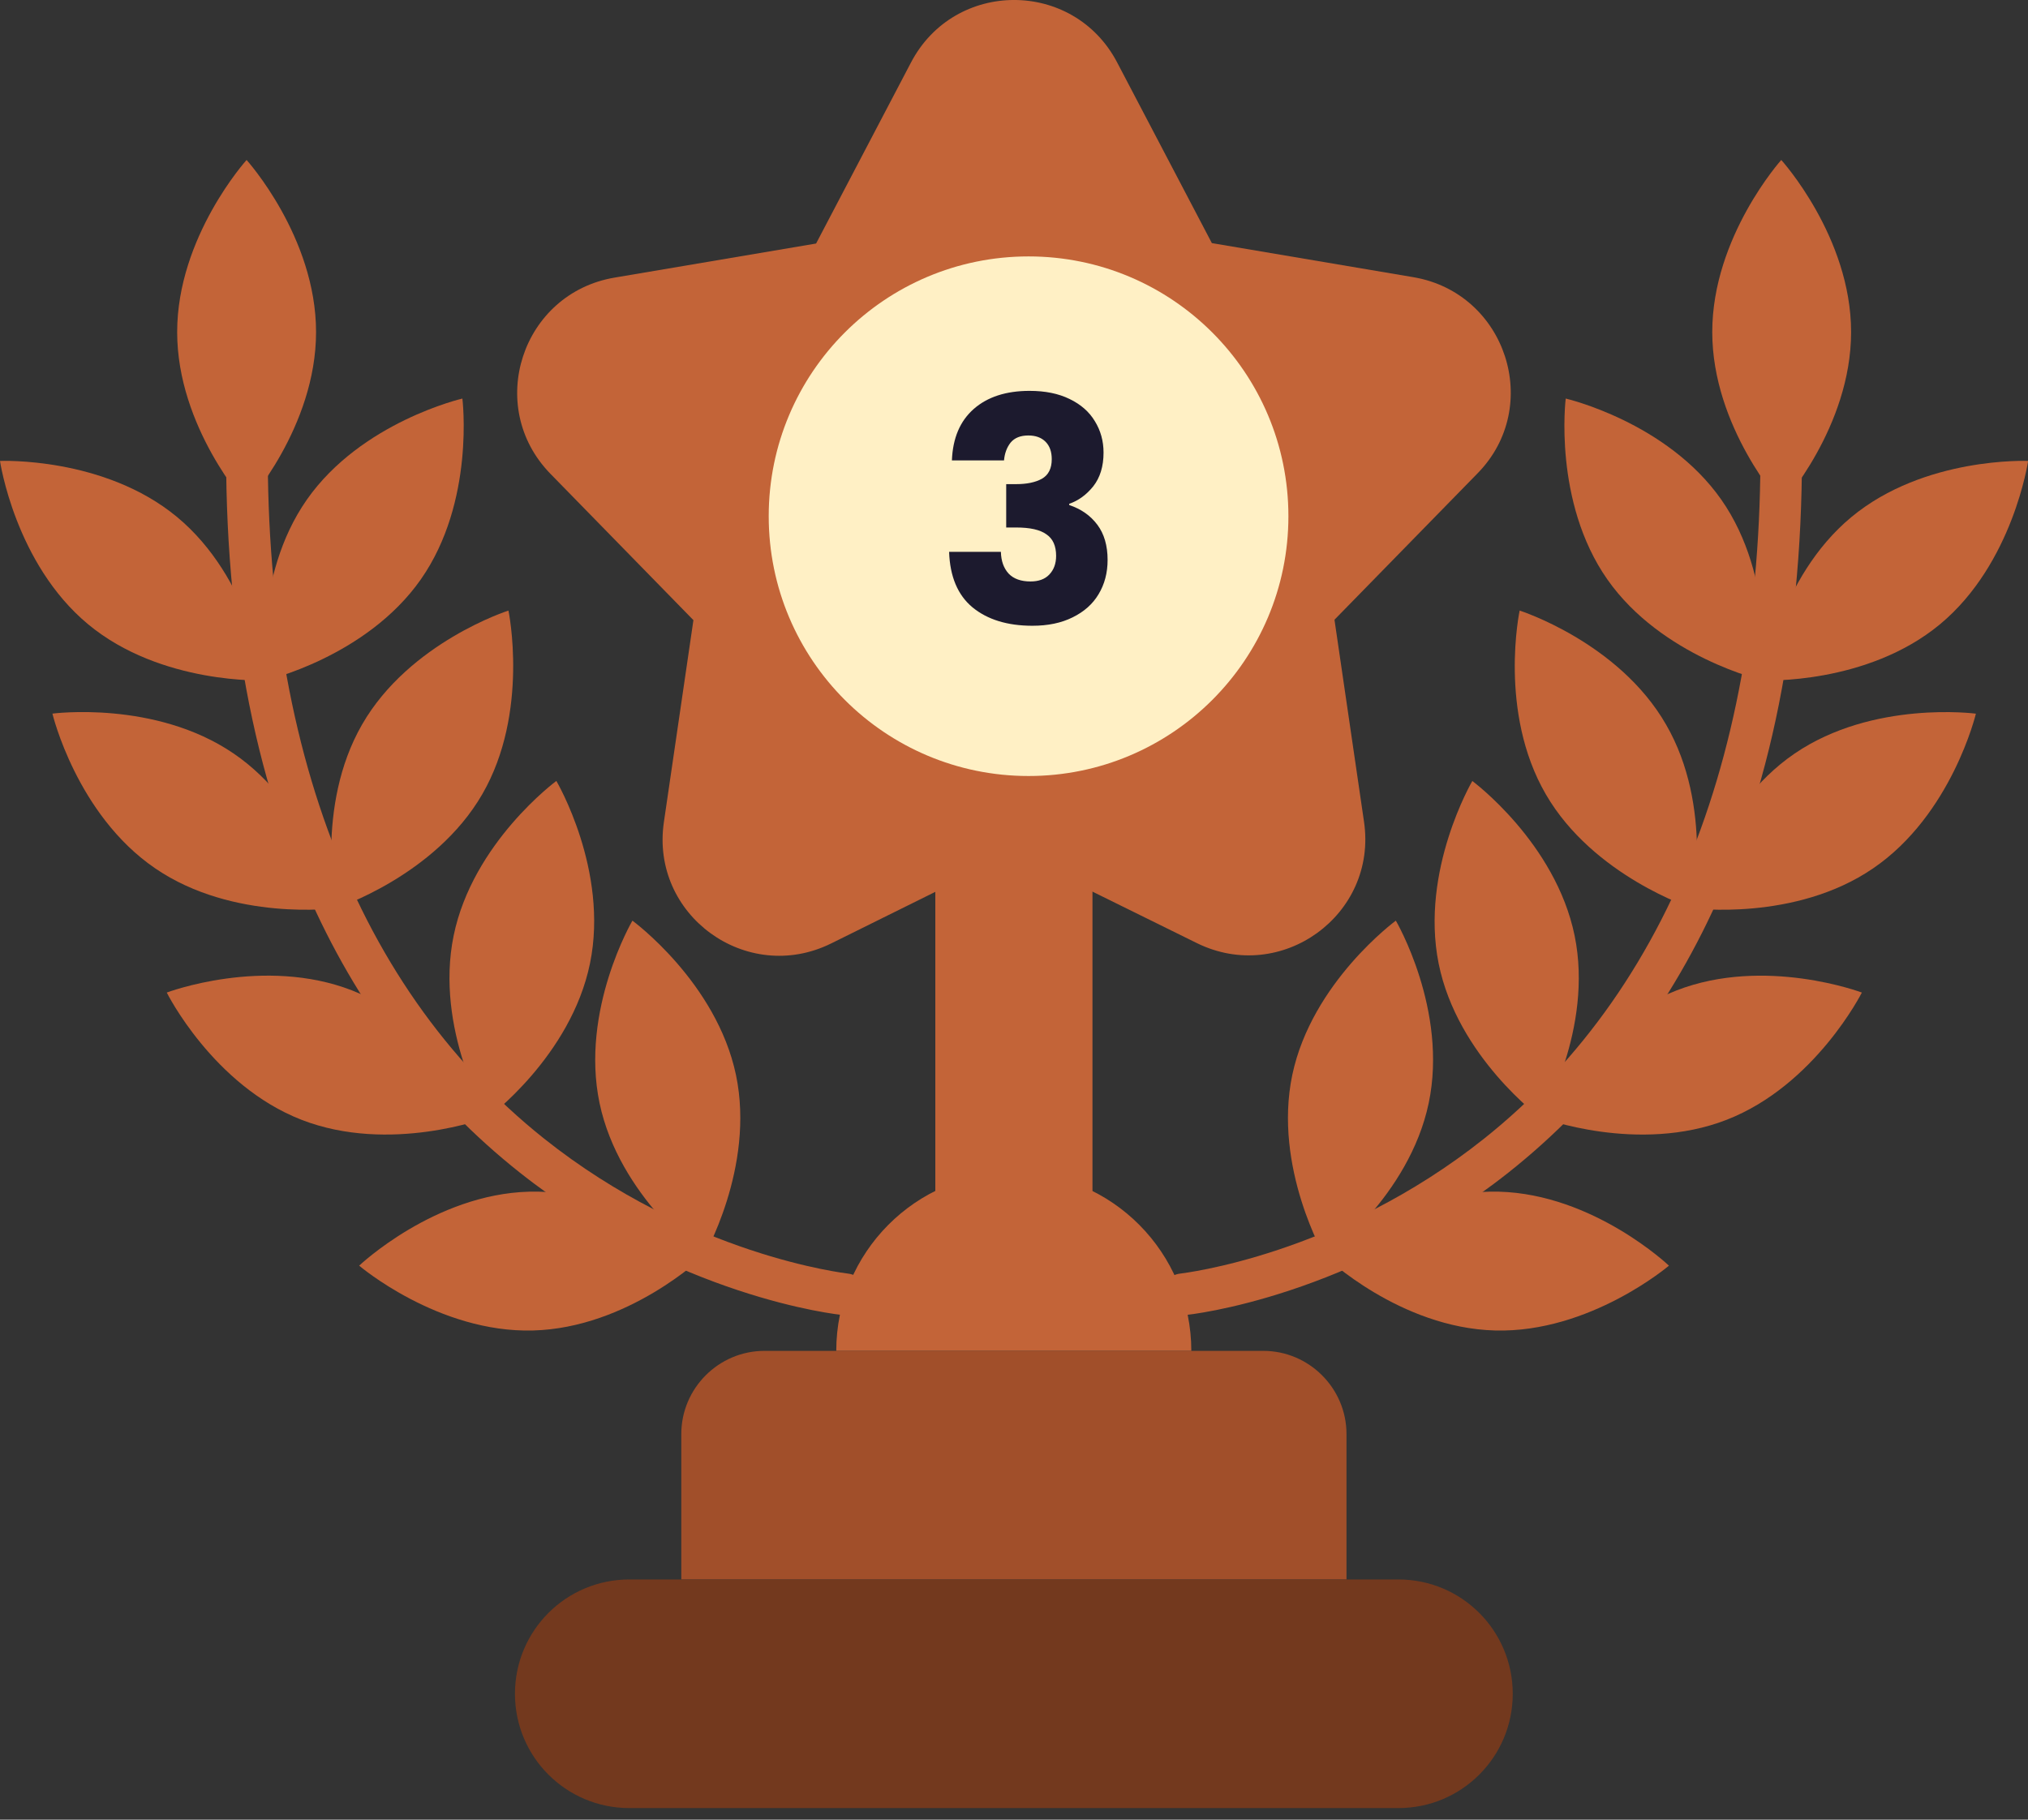 <svg width="39" height="35" viewBox="0 0 39 35" fill="none" xmlns="http://www.w3.org/2000/svg">
<rect x="0" y="0" width="39" height="35" fill="#333333" stroke="none"/>
<path d="M17.987 16.165H21.009V23.041H17.987V16.165Z" fill="#C36438"/>
<path d="M16.082 25.983C16.082 24.096 17.609 22.553 19.496 22.553C21.383 22.553 22.91 24.096 22.91 25.983H16.082Z" fill="#C36438"/>
<path d="M14.701 25.983H24.295C25.174 25.983 25.894 26.703 25.894 27.582V30.38H13.102V27.582C13.102 26.703 13.821 25.983 14.701 25.983Z" fill="#A14F2A"/>
<path d="M12.102 30.38H26.893C28.108 30.38 29.091 31.363 29.091 32.579C29.091 33.794 28.108 34.777 26.893 34.777H12.102C10.887 34.777 9.903 33.794 9.903 32.579C9.903 31.363 10.887 30.38 12.102 30.38Z" fill="#73391E"/>
<path d="M22.741 25.295C22.541 25.295 22.365 25.143 22.341 24.936C22.317 24.712 22.477 24.52 22.701 24.496C22.749 24.488 25.715 24.152 28.545 21.897C32.295 18.907 34.126 13.878 33.822 7.37C33.814 7.147 33.982 6.963 34.206 6.955C34.422 6.939 34.614 7.115 34.622 7.338C34.79 11.12 34.286 14.414 33.111 17.132C32.159 19.323 30.784 21.146 29.009 22.553C25.987 24.944 22.909 25.287 22.781 25.295C22.773 25.295 22.757 25.295 22.741 25.295Z" fill="#C36438"/>
<path d="M37.307 12.008C35.9 13.175 33.909 13.087 33.909 13.087C33.909 13.087 34.197 11.112 35.604 9.945C37.011 8.778 39.002 8.866 39.002 8.866C39.002 8.866 38.714 10.841 37.307 12.008Z" fill="#C36438"/>
<path d="M33.101 9.609C34.148 11.104 33.9 13.087 33.9 13.087C33.9 13.087 31.957 12.639 30.91 11.144C29.863 9.649 30.11 7.666 30.11 7.666C30.11 7.666 32.053 8.114 33.101 9.609Z" fill="#C36438"/>
<path d="M32.038 13.934C32.957 15.517 32.542 17.468 32.542 17.468C32.542 17.468 30.639 16.852 29.727 15.277C28.808 13.694 29.224 11.744 29.224 11.744C29.224 11.744 31.127 12.351 32.038 13.934Z" fill="#C36438"/>
<path d="M30.281 17.996C30.649 19.787 29.633 21.506 29.633 21.506C29.633 21.506 28.026 20.323 27.666 18.532C27.307 16.741 28.314 15.022 28.314 15.022C28.314 15.022 29.913 16.205 30.281 17.996Z" fill="#C36438"/>
<path d="M27.475 21.218C27.099 23.009 25.484 24.184 25.484 24.184C25.484 24.184 24.477 22.457 24.852 20.674C25.228 18.892 26.843 17.708 26.843 17.708C26.843 17.708 27.851 19.427 27.475 21.218Z" fill="#C36438"/>
<path d="M36.023 16.701C34.52 17.732 32.537 17.468 32.537 17.468C32.537 17.468 33.001 15.526 34.512 14.494C36.023 13.463 37.998 13.727 37.998 13.727C37.998 13.727 37.534 15.67 36.023 16.701Z" fill="#C36438"/>
<path d="M33.206 21.538C31.503 22.201 29.641 21.498 29.641 21.498C29.641 21.498 30.536 19.715 32.239 19.051C33.942 18.388 35.805 19.091 35.805 19.091C35.805 19.091 34.909 20.874 33.206 21.538Z" fill="#C36438"/>
<path d="M28.753 25.591C26.922 25.543 25.483 24.168 25.483 24.168C25.483 24.168 27.003 22.873 28.825 22.921C30.648 22.969 32.095 24.344 32.095 24.344C32.095 24.344 30.576 25.639 28.753 25.591Z" fill="#C36438"/>
<path d="M35.598 6.387C35.598 8.218 34.263 9.697 34.263 9.697C34.263 9.697 32.928 8.218 32.928 6.387C32.928 4.556 34.255 3.077 34.255 3.077C34.255 3.077 35.598 4.556 35.598 6.387Z" fill="#C36438"/>
<path d="M16.263 25.295C16.463 25.295 16.639 25.143 16.663 24.936C16.687 24.712 16.527 24.52 16.303 24.496C16.255 24.488 13.289 24.152 10.459 21.897C6.709 18.907 4.878 13.878 5.182 7.37C5.19 7.147 5.022 6.963 4.798 6.955C4.582 6.939 4.39 7.115 4.382 7.338C4.207 11.12 4.718 14.414 5.894 17.132C6.845 19.323 8.22 21.146 9.995 22.553C13.017 24.944 16.095 25.287 16.223 25.295H16.263Z" fill="#C36438"/>
<path d="M1.695 12.008C3.102 13.175 5.101 13.087 5.101 13.087C5.101 13.087 4.813 11.112 3.406 9.945C1.999 8.778 0 8.866 0 8.866C0 8.866 0.288 10.84 1.695 12.008Z" fill="#C36438"/>
<path d="M5.902 9.609C4.855 11.104 5.103 13.087 5.103 13.087C5.103 13.087 7.046 12.639 8.093 11.144C9.14 9.649 8.892 7.666 8.892 7.666C8.892 7.666 6.95 8.114 5.902 9.609Z" fill="#C36438"/>
<path d="M6.964 13.934C6.052 15.517 6.46 17.468 6.46 17.468C6.46 17.468 8.363 16.852 9.274 15.277C10.186 13.702 9.778 11.744 9.778 11.744C9.778 11.744 7.875 12.351 6.964 13.934Z" fill="#C36438"/>
<path d="M8.724 17.996C8.356 19.787 9.371 21.506 9.371 21.506C9.371 21.506 10.978 20.322 11.346 18.531C11.714 16.74 10.699 15.021 10.699 15.021C10.699 15.021 9.092 16.205 8.724 17.996Z" fill="#C36438"/>
<path d="M11.53 21.218C11.906 23.009 13.521 24.184 13.521 24.184C13.521 24.184 14.528 22.457 14.153 20.674C13.777 18.891 12.162 17.708 12.162 17.708C12.162 17.708 11.155 19.427 11.53 21.218Z" fill="#C36438"/>
<path d="M2.983 16.701C4.486 17.732 6.468 17.468 6.468 17.468C6.468 17.468 6.005 15.525 4.494 14.494C2.983 13.463 1.008 13.726 1.008 13.726C1.008 13.726 1.472 15.669 2.983 16.701Z" fill="#C36438"/>
<path d="M5.797 21.538C7.5 22.201 9.363 21.497 9.363 21.497C9.363 21.497 8.468 19.715 6.773 19.051C5.07 18.387 3.207 19.091 3.207 19.091C3.207 19.091 4.094 20.874 5.797 21.538Z" fill="#C36438"/>
<path d="M10.249 25.591C12.08 25.543 13.519 24.168 13.519 24.168C13.519 24.168 12 22.873 10.177 22.921C8.354 22.969 6.907 24.344 6.907 24.344C6.907 24.344 8.426 25.639 10.249 25.591Z" fill="#C36438"/>
<path d="M3.407 6.387C3.407 8.218 4.742 9.697 4.742 9.697C4.742 9.697 6.078 8.218 6.078 6.387C6.078 4.556 4.742 3.077 4.742 3.077C4.742 3.077 3.407 4.556 3.407 6.387Z" fill="#C36438"/>
<path d="M21.482 1.198L23.305 4.676L27.183 5.332C28.965 5.636 29.677 7.818 28.414 9.105L25.663 11.92L26.231 15.805C26.495 17.596 24.64 18.939 23.017 18.14L19.499 16.405L15.981 18.148C14.358 18.947 12.504 17.604 12.767 15.813L13.335 11.928L10.585 9.113C9.322 7.818 10.033 5.644 11.816 5.34L15.694 4.684L17.517 1.206C18.356 -0.401 20.642 -0.401 21.482 1.198Z" fill="#C36438"/>
<path d="M19.78 14.926C22.54 14.926 24.777 12.689 24.777 9.929C24.777 7.169 22.54 4.932 19.78 4.932C17.02 4.932 14.783 7.169 14.783 9.929C14.783 12.689 17.02 14.926 19.78 14.926Z" fill="#FFF0C5"/>
<path d="M18.306 8.856C18.322 8.428 18.462 8.098 18.726 7.866C18.99 7.634 19.348 7.518 19.8 7.518C20.1 7.518 20.356 7.57 20.568 7.674C20.784 7.778 20.946 7.92 21.054 8.1C21.166 8.28 21.222 8.482 21.222 8.706C21.222 8.97 21.156 9.186 21.024 9.354C20.892 9.518 20.738 9.63 20.562 9.69V9.714C20.79 9.79 20.97 9.916 21.102 10.092C21.234 10.268 21.3 10.494 21.3 10.77C21.3 11.018 21.242 11.238 21.126 11.43C21.014 11.618 20.848 11.766 20.628 11.874C20.412 11.982 20.154 12.036 19.854 12.036C19.374 12.036 18.99 11.918 18.702 11.682C18.418 11.446 18.268 11.09 18.252 10.614H19.248C19.252 10.79 19.302 10.93 19.398 11.034C19.494 11.134 19.634 11.184 19.818 11.184C19.974 11.184 20.094 11.14 20.178 11.052C20.266 10.96 20.31 10.84 20.31 10.692C20.31 10.5 20.248 10.362 20.124 10.278C20.004 10.19 19.81 10.146 19.542 10.146H19.35V9.312H19.542C19.746 9.312 19.91 9.278 20.034 9.21C20.162 9.138 20.226 9.012 20.226 8.832C20.226 8.688 20.186 8.576 20.106 8.496C20.026 8.416 19.916 8.376 19.776 8.376C19.624 8.376 19.51 8.422 19.434 8.514C19.362 8.606 19.32 8.72 19.308 8.856H18.306Z" fill="#1C1A2E"/>
</svg>
